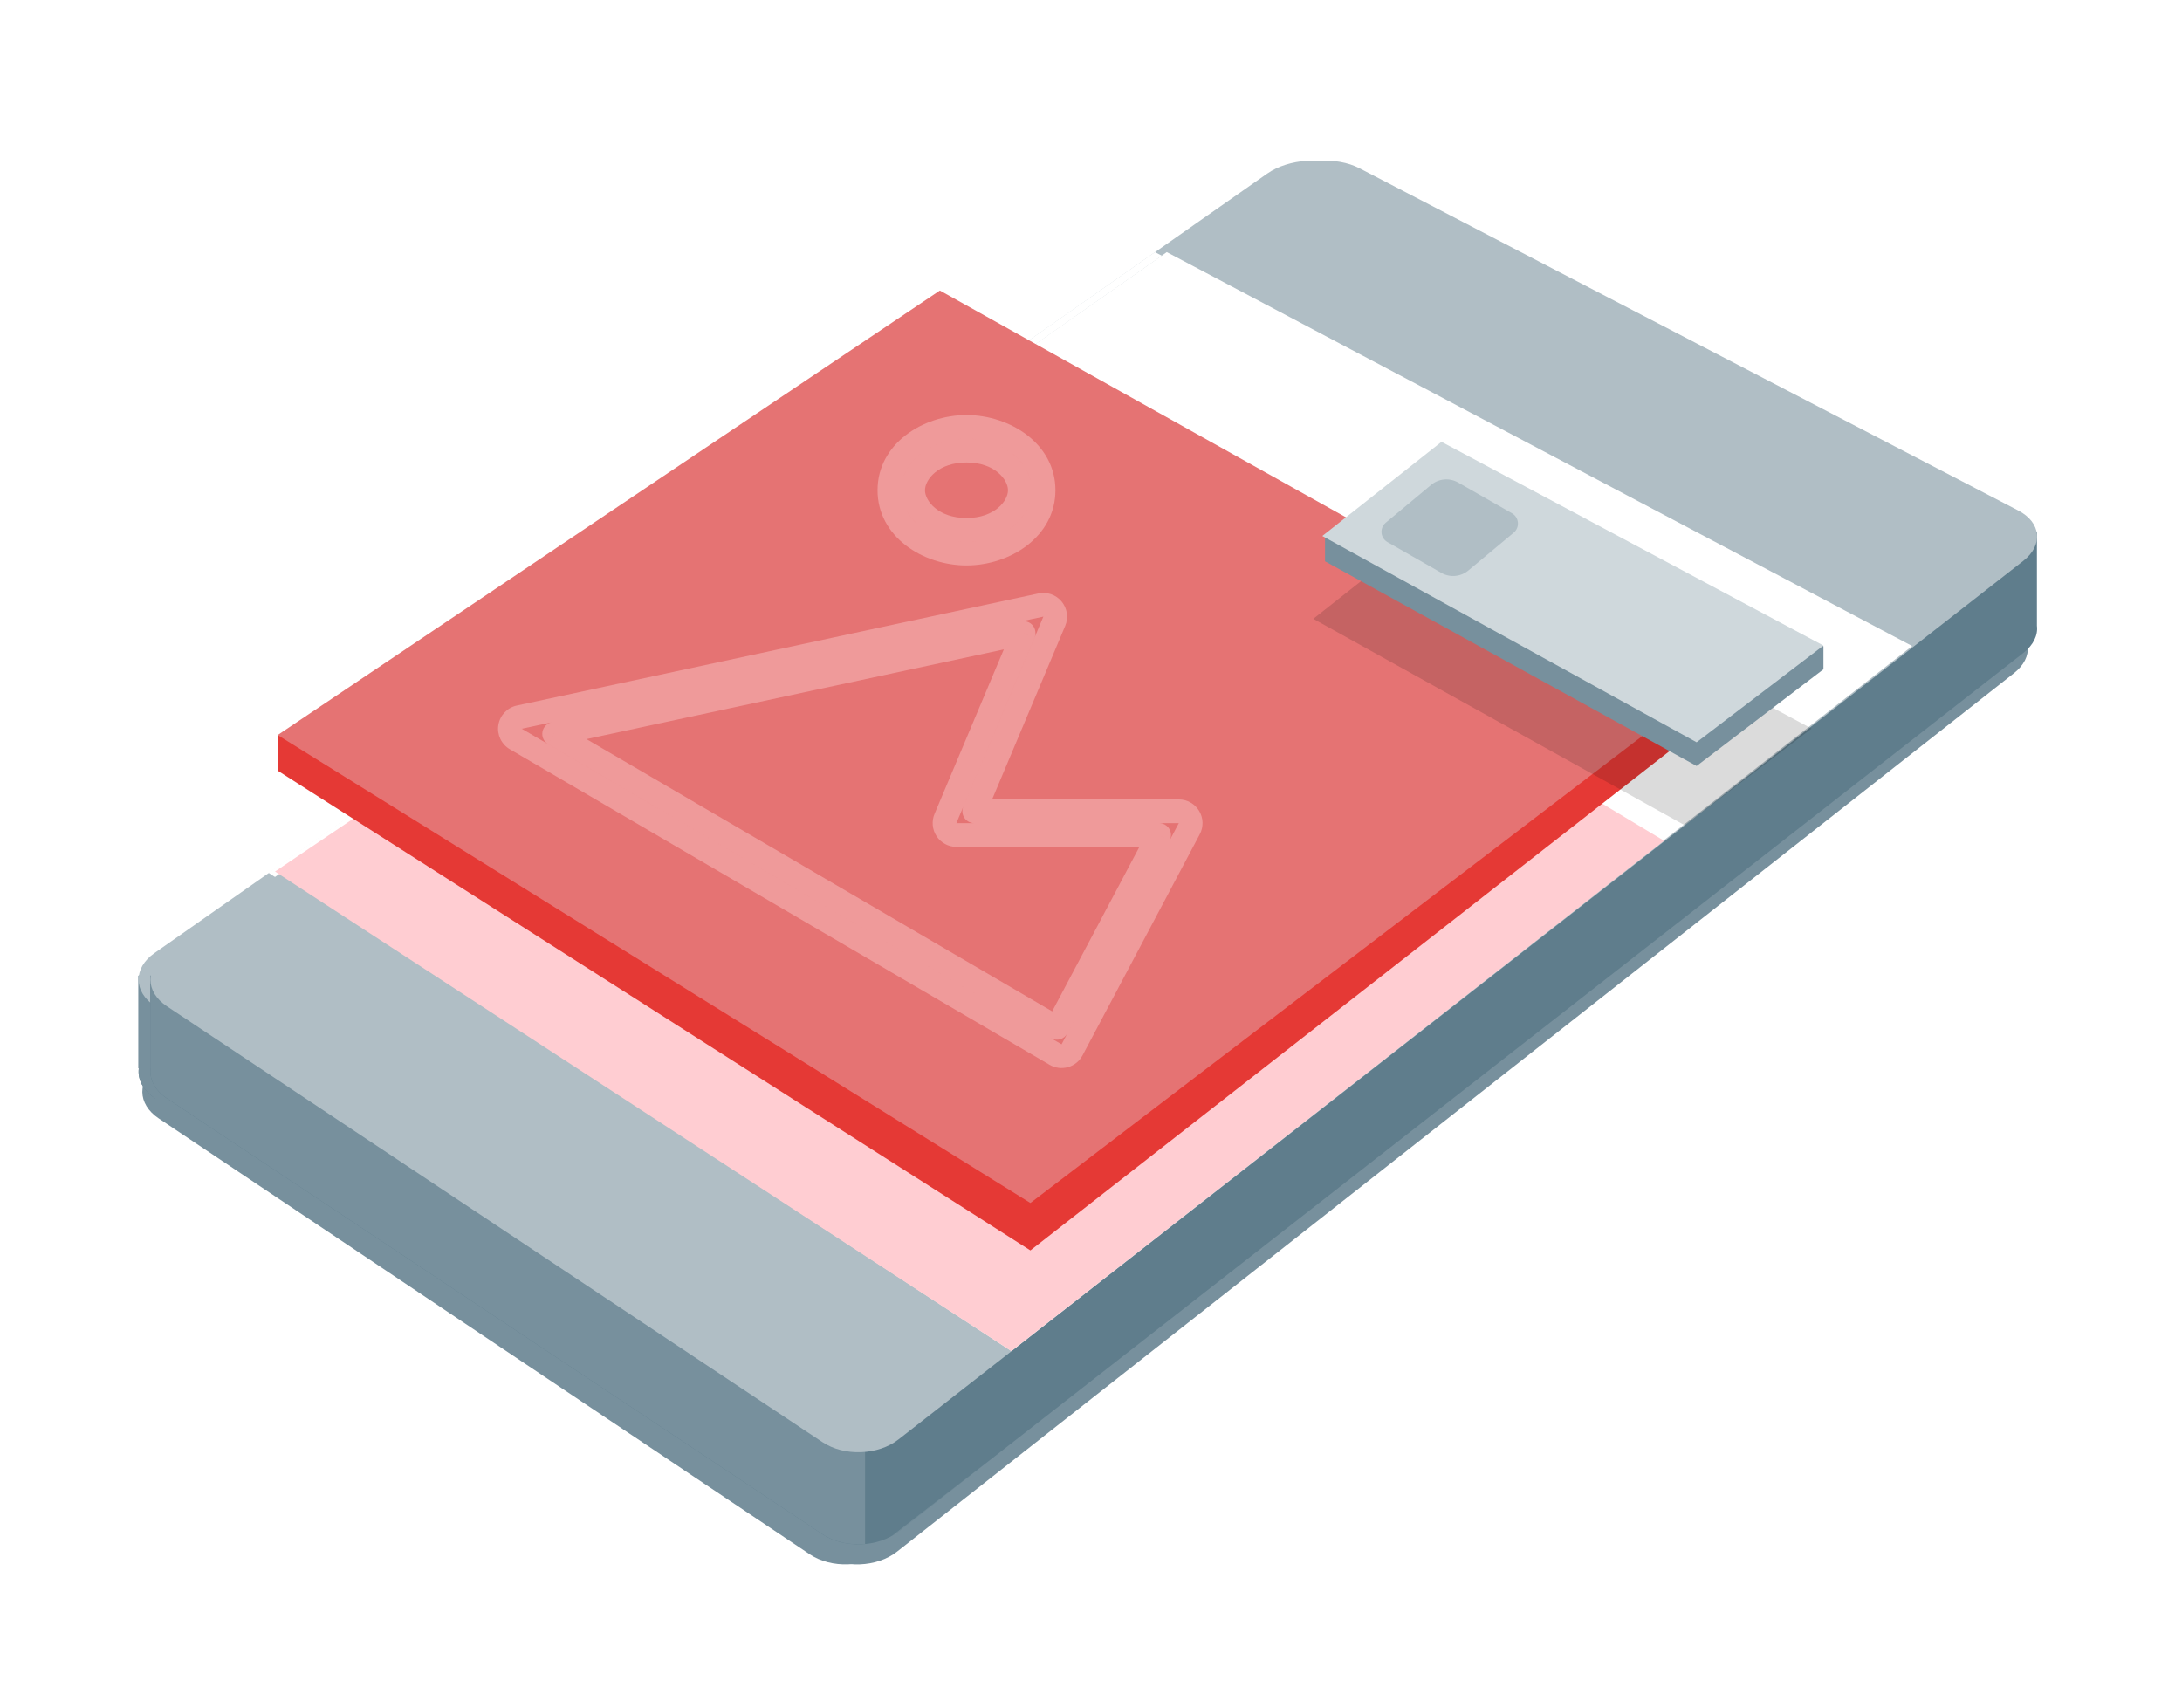 <svg width="184" height="144" viewBox="0 0 184 144" fill="none" xmlns="http://www.w3.org/2000/svg">
<path d="M106.526 22.091C108.31 20.832 111.325 20.632 113.255 21.642L168.423 50.506C170.355 51.517 170.541 53.422 168.835 54.764L74.652 128.842C72.948 130.182 70.107 130.292 68.283 129.071L13.378 92.311C11.564 91.097 11.542 89.091 13.325 87.833" fill="black"/>
<g filter="url(#filter0_d)">
<path fill-rule="evenodd" clip-rule="evenodd" d="M106.526 22.091C108.31 20.832 111.325 20.632 113.255 21.642L168.423 50.506C170.355 51.517 170.541 53.422 168.835 54.764L74.652 128.842C72.948 130.182 70.107 130.292 68.283 129.071L13.378 92.311C11.564 91.097 11.542 89.091 13.325 87.833" fill="#77909D"/>
</g>
<path d="M26.287 78.847L11.68 82.279V90.091L11.704 90.105C11.592 91.011 12.049 91.939 13.072 92.619L68.358 129.379C70.195 130.6 73.055 130.491 74.771 129.15L169.608 55.072C170.485 54.387 170.865 53.555 170.769 52.771V44.897L161.841 46.995L113.642 21.95C111.698 20.94 108.663 21.14 106.866 22.399L26.287 78.847V78.847Z" fill="#5F7D8C"/>
<path fill-rule="evenodd" clip-rule="evenodd" d="M71.953 121.565L169.992 45.08L161.841 46.995L113.642 21.95C111.698 20.94 108.663 21.14 106.866 22.399L26.287 78.847L11.68 82.279V90.091L11.704 90.105C11.592 91.011 12.049 91.939 13.072 92.619L68.358 129.379C69.367 130.05 70.685 130.319 71.953 130.203V121.565ZM74.771 129.15L82.818 122.865L74.215 129.521C74.41 129.41 74.597 129.286 74.771 129.15Z" fill="#77909D"/>
<path d="M106.866 14.634C108.663 13.376 111.698 13.175 113.642 14.185L169.193 43.05C171.138 44.061 171.325 45.966 169.608 47.307L74.771 121.385C73.055 122.726 70.195 122.836 68.358 121.614L13.072 84.854C11.246 83.64 11.223 81.635 13.019 80.377" fill="#B0BEC5"/>
<path d="M97.392 21.258L160.245 54.477L84.283 113.932L22.627 73.592L97.392 21.258Z" fill="white"/>
<path opacity="0.7" fill-rule="evenodd" clip-rule="evenodd" d="M160.245 62.458V54.498L84.283 113.953V121.746L160.245 62.458Z" fill="white"/>
<path d="M144.066 67.14L120.478 85.603L58.416 48.54L82.258 31.852L144.066 67.14V67.14Z" fill="#FFECB3"/>
<path d="M107.523 22.093C109.308 20.834 112.322 20.634 114.252 21.643L169.421 50.508C171.353 51.519 171.538 53.424 169.833 54.766L75.649 128.844C73.945 130.184 71.105 130.294 69.28 129.073L14.375 92.312C12.562 91.098 12.539 89.093 14.323 87.835" fill="black"/>
<g filter="url(#filter1_d)">
<path fill-rule="evenodd" clip-rule="evenodd" d="M107.523 22.093C109.308 20.834 112.322 20.634 114.252 21.643L169.421 50.508C171.353 51.519 171.538 53.424 169.833 54.766L75.649 128.844C73.945 130.184 71.105 130.294 69.28 129.073L14.375 92.312C12.562 91.098 12.539 89.093 14.323 87.835" fill="#77909D"/>
</g>
<path d="M27.285 78.849L12.678 82.281V90.093L12.701 90.107C12.59 91.013 13.047 91.941 14.069 92.621L69.356 129.381C71.192 130.602 74.053 130.492 75.769 129.152L170.606 55.074C171.482 54.389 171.863 53.557 171.766 52.773V44.899L162.839 46.997L114.639 21.952C112.696 20.942 109.661 21.142 107.864 22.401L27.285 78.849Z" fill="#5F7D8C"/>
<path fill-rule="evenodd" clip-rule="evenodd" d="M72.95 121.567L170.99 45.081L162.839 46.997L114.639 21.952C112.696 20.942 109.661 21.142 107.864 22.401L27.285 78.849L12.678 82.281V90.093L12.701 90.107C12.59 91.013 13.047 91.941 14.069 92.621L69.356 129.381C70.365 130.052 71.683 130.321 72.95 130.205V121.567ZM75.769 129.152L83.815 122.867L75.212 129.523C75.408 129.412 75.594 129.288 75.769 129.152Z" fill="#77909D"/>
<path d="M107.864 14.636C109.66 13.377 112.696 13.177 114.639 14.187L170.191 43.052C172.136 44.063 172.323 45.968 170.605 47.309L75.769 121.387C74.052 122.728 71.192 122.838 69.355 121.616L14.069 84.856C12.243 83.642 12.22 81.637 14.017 80.379" fill="#B0BEC5"/>
<path d="M98.39 21.26L161.243 54.479L85.28 113.934L23.625 73.594L98.39 21.26Z" fill="white"/>
<path d="M80.33 34.883L140.321 70.899L85.28 113.934L23.192 73.497L80.33 34.883Z" fill="#FFCDD2"/>
<path d="M79.255 27.498L27.419 62.483L23.445 62V64.965L23.413 64.987L86.889 105.447L141.848 62.507L141.858 62.505V62.499L141.882 62.48L141.858 62.467V59.45L137.192 59.935L79.255 27.498Z" fill="#E53935"/>
<path d="M79.255 24.498L141.882 59.48L86.889 101.447L23.413 61.987L79.255 24.498Z" fill="#E57373"/>
<path d="M88.904 52.388L87.983 52L88.904 52.388ZM88.752 51.362L89.522 50.724L89.522 50.724L88.752 51.362ZM82.155 68.415L81.233 68.027C81.103 68.336 81.136 68.689 81.322 68.969C81.507 69.248 81.82 69.415 82.155 69.415V68.415ZM100.289 69.884L99.405 69.415L100.289 69.884ZM90.401 88.536L91.285 89.004L90.401 88.536ZM89.791 89.029L89.518 88.067L89.518 88.067L89.791 89.029ZM89.013 88.931L88.508 89.794L88.508 89.794L89.013 88.931ZM43.495 62.318L44 61.455L44 61.455L43.495 62.318ZM43.013 61.297L42.025 61.139L43.013 61.297ZM43.79 60.477L44 61.455L43.79 60.477ZM87.772 51.022L87.562 50.045L87.562 50.045L87.772 51.022ZM89.122 86.678L88.618 87.541C88.853 87.679 89.134 87.714 89.396 87.64C89.658 87.565 89.878 87.387 90.006 87.146L89.122 86.678ZM46.728 61.891L46.518 60.913C46.114 61 45.806 61.326 45.74 61.733C45.675 62.141 45.867 62.546 46.223 62.754L46.728 61.891ZM97.743 70.415L98.627 70.884C98.791 70.574 98.781 70.201 98.6 69.9C98.419 69.599 98.094 69.415 97.743 69.415V70.415ZM79.727 69.027L78.805 68.639V68.639L79.727 69.027ZM86.316 53.381L87.237 53.769C87.382 53.426 87.324 53.03 87.086 52.743C86.848 52.456 86.47 52.325 86.106 52.403L86.316 53.381ZM89.826 52.776C90.115 52.089 89.998 51.298 89.522 50.724L87.983 52V52L89.826 52.776ZM83.076 68.804L89.826 52.776L87.983 52L81.233 68.027L83.076 68.804ZM99.405 67.415H82.155V69.415H99.405V67.415ZM101.119 68.384C100.757 67.783 100.107 67.415 99.405 67.415V69.415H99.405L101.119 68.384ZM101.172 70.352C101.501 69.732 101.481 68.986 101.119 68.384L99.405 69.415H99.405L101.172 70.352ZM91.285 89.004L101.172 70.352L99.405 69.415L89.518 88.067L91.285 89.004ZM90.065 89.991C90.589 89.842 91.029 89.486 91.285 89.004L89.518 88.067V88.067L90.065 89.991ZM88.508 89.794C88.978 90.069 89.541 90.14 90.065 89.991L89.518 88.067L89.518 88.067L88.508 89.794ZM42.991 63.181L88.508 89.794L89.518 88.067L44 61.455L42.991 63.181ZM42.025 61.139C41.895 61.953 42.278 62.765 42.991 63.181L44 61.455L44 61.455L42.025 61.139ZM43.58 59.499C42.773 59.673 42.156 60.324 42.025 61.139L44 61.455H44L43.58 59.499ZM87.562 50.045L43.58 59.499L44 61.455L87.983 52L87.562 50.045ZM89.522 50.724C89.047 50.15 88.291 49.888 87.562 50.045L87.983 52L87.983 52L89.522 50.724ZM89.627 85.815L47.233 61.028L46.223 62.754L88.618 87.541L89.627 85.815ZM96.86 69.947L88.239 86.21L90.006 87.146L98.627 70.884L96.86 69.947ZM80.648 71.415H97.743V69.415H80.648V71.415ZM78.982 70.522C79.353 71.08 79.978 71.415 80.648 71.415V69.415L78.982 70.522ZM78.805 68.639C78.545 69.257 78.612 69.964 78.982 70.522L80.648 69.415V69.415L78.805 68.639ZM85.394 52.993L78.805 68.639L80.648 69.415L87.237 53.769L85.394 52.993ZM46.938 62.869L86.526 54.359L86.106 52.403L46.518 60.913L46.938 62.869ZM78 41.342C78 40.449 79.118 39 81.5 39V37C78.445 37 76 38.958 76 41.342H78ZM81.5 43.684C79.118 43.684 78 42.235 78 41.342H76C76 43.726 78.445 45.684 81.5 45.684V43.684ZM85 41.342C85 42.235 83.882 43.684 81.5 43.684V45.684C84.555 45.684 87 43.726 87 41.342H85ZM81.5 39C83.882 39 85 40.449 85 41.342H87C87 38.958 84.555 37 81.5 37V39ZM81.5 35C77.836 35 74 37.416 74 41.342H76C76 38.953 78.451 37 81.5 37V35ZM89 41.342C89 37.416 85.164 35 81.5 35V37C84.549 37 87 38.953 87 41.342H89ZM81.5 47.684C85.164 47.684 89 45.269 89 41.342H87C87 43.731 84.549 45.684 81.5 45.684V47.684ZM74 41.342C74 45.269 77.836 47.684 81.5 47.684V45.684C78.451 45.684 76 43.731 76 41.342H74Z" fill="#EF9A9A"/>
<path d="M120.771 44.276L110.745 52.185L142.069 69.596L152.763 61.441L120.771 44.276Z" fill="black" fill-opacity="0.143"/>
<path d="M122.499 39.344L111.735 45.28V47.336L143.069 64.596L153.763 56.441V54.503L122.499 39.344Z" fill="#77909D"/>
<path d="M111.506 45.199L143.069 62.596L153.763 54.441L121.557 37.257L111.506 45.199Z" fill="#CFD8DC"/>
<path fill-rule="evenodd" clip-rule="evenodd" d="M120.683 40.889C121.325 40.355 122.231 40.275 122.956 40.689L127.5 43.285C128.105 43.632 128.179 44.475 127.644 44.922L123.817 48.111C123.175 48.645 122.269 48.725 121.544 48.311L117 45.715C116.395 45.368 116.321 44.525 116.856 44.078L120.683 40.889Z" fill="#B0BEC5"/>
<defs>
<filter id="filter0_d" x="8.002" y="18.998" width="166" height="116.923" filterUnits="userSpaceOnUse" color-interpolation-filters="sRGB">
<feFlood flood-opacity="0" result="BackgroundImageFix"/>
<feColorMatrix in="SourceAlpha" type="matrix" values="0 0 0 0 0 0 0 0 0 0 0 0 0 0 0 0 0 0 127 0"/>
<feOffset dy="2"/>
<feGaussianBlur stdDeviation="2"/>
<feColorMatrix type="matrix" values="0 0 0 0 0.467 0 0 0 0 0.565 0 0 0 0 0.616 0 0 0 0.25 0"/>
<feBlend mode="normal" in2="BackgroundImageFix" result="effect1_dropShadow"/>
<feBlend mode="normal" in="SourceGraphic" in2="effect1_dropShadow" result="shape"/>
</filter>
<filter id="filter1_d" x="9" y="19" width="166" height="116.923" filterUnits="userSpaceOnUse" color-interpolation-filters="sRGB">
<feFlood flood-opacity="0" result="BackgroundImageFix"/>
<feColorMatrix in="SourceAlpha" type="matrix" values="0 0 0 0 0 0 0 0 0 0 0 0 0 0 0 0 0 0 127 0"/>
<feOffset dy="2"/>
<feGaussianBlur stdDeviation="2"/>
<feColorMatrix type="matrix" values="0 0 0 0 0.467 0 0 0 0 0.565 0 0 0 0 0.616 0 0 0 0.25 0"/>
<feBlend mode="normal" in2="BackgroundImageFix" result="effect1_dropShadow"/>
<feBlend mode="normal" in="SourceGraphic" in2="effect1_dropShadow" result="shape"/>
</filter>
</defs>
</svg>
